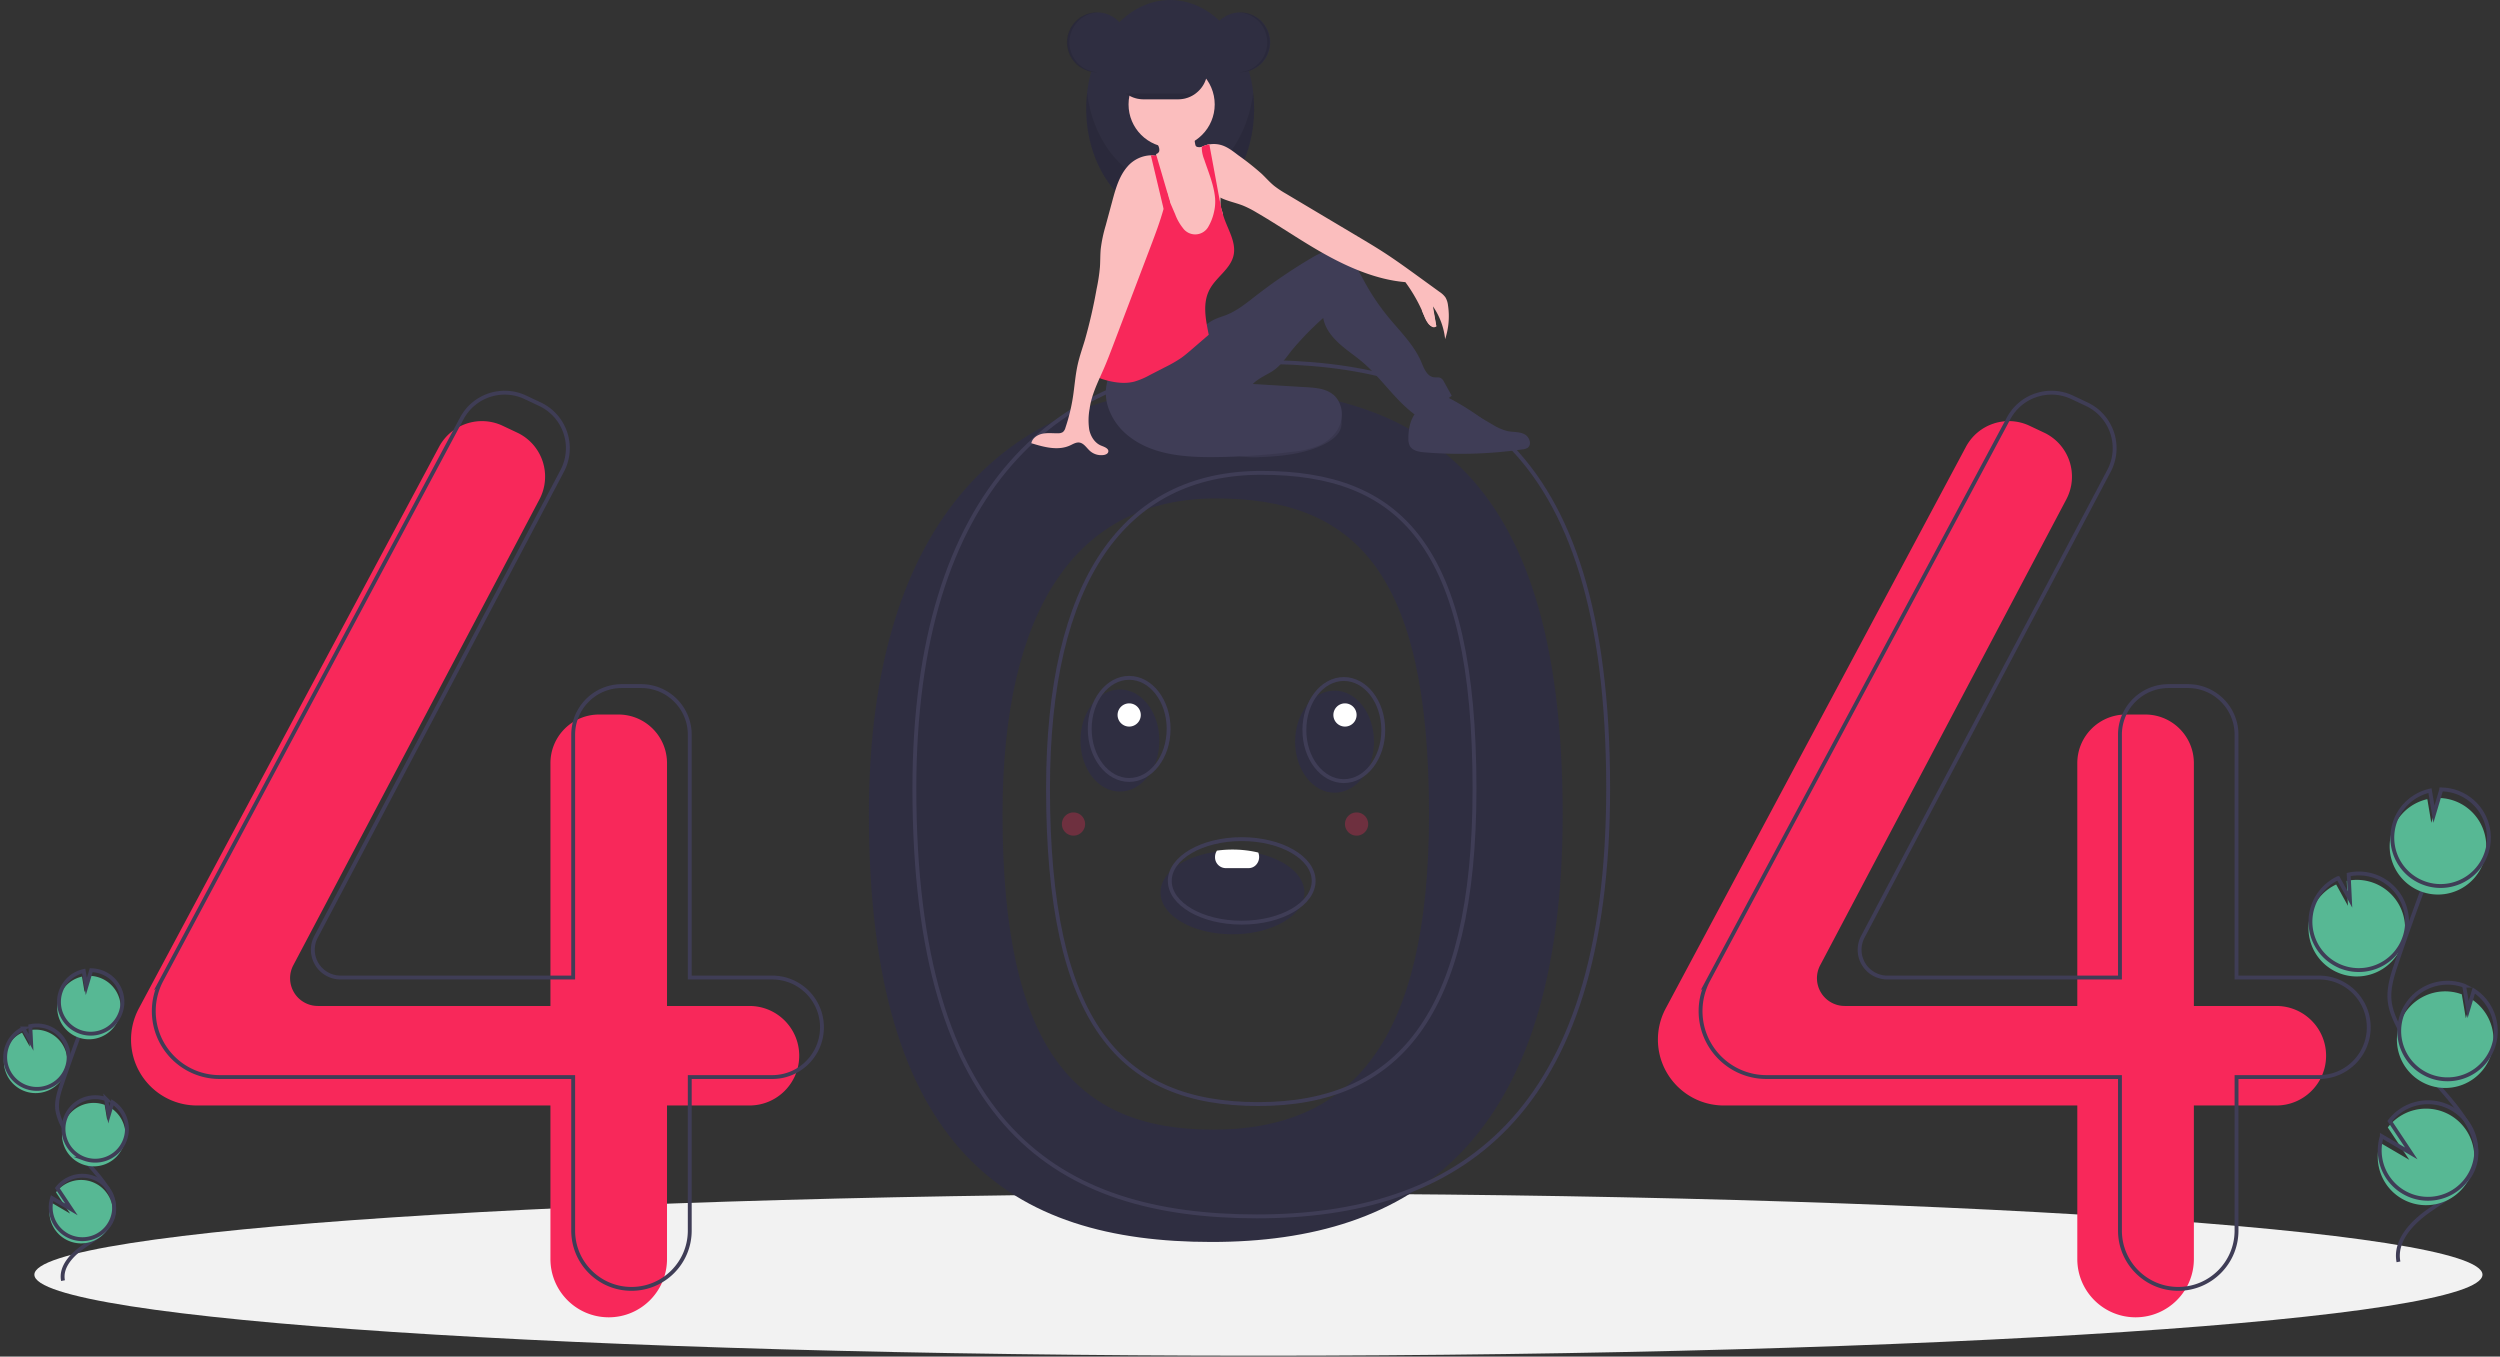 <svg xmlns="http://www.w3.org/2000/svg" width="645" height="350" viewBox="0 0 645 350"><rect x="0" y="0" width="645" height="350" fill="#333333" stroke="none"/><g><g><g><path fill="#f2f2f2" d="M8.868 328.863c0-11.547 141.39-20.907 315.806-20.907 174.414 0 315.806 9.36 315.806 20.907 0 11.546-141.392 20.907-315.806 20.907-174.415 0-315.806-9.36-315.806-20.907z"/></g><g><path fill="#2f2e41" d="M312.908 291.45c-35.638 0-54.256-20.908-54.256-81.37 0-53.35 19.38-81.485 55.018-81.485 35.638 0 55.019 18.48 55.019 81.484 0 58.94-20.143 81.372-55.78 81.372zm-.338-191.464c-51.453 0-88.396 33.011-88.396 110.037 0 87.296 36.943 110.404 88.396 110.404 51.454 0 90.597-25.309 90.597-110.404 0-90.964-39.144-110.037-90.597-110.037z"/></g><g><path fill="#f8285a" d="M193.363 259.54H172.09v-62.646c0-6.93-5.617-12.546-12.546-12.546h-4.984c-6.93 0-12.546 5.617-12.546 12.546v62.646H82.007a7.162 7.162 0 0 1-6.333-10.509l63.51-120.203a12.546 12.546 0 0 0-5.736-17.206l-3.75-1.77c-6.045-2.856-13.268-.467-16.42 5.43l-77.46 144.9a17.012 17.012 0 0 0-2.008 8.02c0 9.396 7.616 17.013 17.012 17.013h91.19v39.613c0 8.305 6.734 15.038 15.039 15.038 8.306 0 15.038-6.733 15.038-15.038v-39.613h21.274c7.09 0 12.838-5.748 12.838-12.838 0-7.09-5.748-12.838-12.838-12.838z"/></g><g><path fill="#f8285a" d="M587.294 259.54H566.02v-62.646c0-6.929-5.616-12.546-12.544-12.546h-4.985c-6.929 0-12.546 5.617-12.546 12.546v62.646h-60.007a7.162 7.162 0 0 1-6.332-10.509l63.51-120.203a12.546 12.546 0 0 0-5.736-17.206l-3.749-1.77c-6.046-2.856-13.269-.467-16.421 5.43l-77.459 144.9a17.011 17.011 0 0 0-2.009 8.02c0 9.396 7.617 17.013 17.012 17.013h91.19v39.613c0 8.305 6.733 15.038 15.039 15.038 8.305 0 15.038-6.733 15.038-15.038v-39.613h21.274c7.09 0 12.838-5.748 12.838-12.838 0-7.09-5.748-12.838-12.839-12.838z"/></g><g><path fill="none" stroke="#3f3d56" stroke-miterlimit="20" d="M199.232 252.204v0h-21.274v0-62.646c0-6.929-5.617-12.546-12.546-12.546h-4.985c-6.928 0-12.545 5.617-12.545 12.546v62.646H87.875a7.162 7.162 0 0 1-6.333-10.508l63.51-120.204a12.546 12.546 0 0 0-5.735-17.206l-3.75-1.77c-6.046-2.855-13.269-.467-16.421 5.43l-77.458 144.9a17.012 17.012 0 0 0-2.01 8.02h0c0 9.396 7.617 17.013 17.013 17.013h91.19v39.613c0 8.306 6.733 15.038 15.038 15.039h0c8.306 0 15.039-6.733 15.039-15.039V277.88v0h21.274c7.09 0 12.837-5.748 12.837-12.838v0c0-7.09-5.747-12.837-12.837-12.837z"/></g><g><path fill="none" stroke="#3f3d56" stroke-miterlimit="20" d="M598.298 252.204v0h-21.274v0-62.646c0-6.929-5.617-12.546-12.546-12.546h-4.984c-6.929 0-12.546 5.617-12.546 12.546v62.646h-60.006a7.162 7.162 0 0 1-6.332-10.508l63.51-120.204a12.546 12.546 0 0 0-5.736-17.206l-3.75-1.77c-6.045-2.855-13.268-.467-16.42 5.43l-77.46 144.9a17.012 17.012 0 0 0-2.009 8.02v0c0 9.396 7.617 17.013 17.012 17.013h91.191v39.613c0 8.306 6.733 15.039 15.039 15.039v0c8.305 0 15.038-6.733 15.038-15.039V277.88v0h21.274c7.09 0 12.838-5.748 12.838-12.838v0c0-7.09-5.748-12.838-12.839-12.837z"/></g><g><path fill="none" stroke="#3f3d56" stroke-miterlimit="20" d="M324.646 284.848c-35.638 0-54.257-20.908-54.257-81.371 0-53.35 19.38-81.484 55.019-81.484 35.637 0 55.018 18.48 55.018 81.484 0 58.94-20.143 81.371-55.78 81.371zm-.339-191.464c-51.453 0-88.396 33.01-88.396 110.037 0 87.296 36.943 110.404 88.396 110.404 51.454 0 90.597-25.309 90.597-110.404 0-90.964-39.143-110.037-90.597-110.037z"/></g><g><path fill="#2f2e41" d="M275.34 10.926a7.724 7.724 0 1 1 15.448 0 7.724 7.724 0 0 1-15.448 0z"/></g><g><path fill="#2f2e41" d="M280.238 28.07c0-15.503 9.7-28.07 21.664-28.07 11.965 0 21.664 12.567 21.664 28.07 0 15.501-9.7 28.068-21.664 28.068-11.965 0-21.664-12.567-21.664-28.069z"/></g><g opacity=".1"><path d="M301.902 47.661c-10.853 0-19.841-10.34-21.418-23.83a36.5 36.5 0 0 0-.246 4.238c0 15.502 9.7 28.07 21.664 28.07 11.965 0 21.664-12.568 21.664-28.07a36.5 36.5 0 0 0-.246-4.239c-1.576 13.492-10.565 23.831-21.418 23.831z"/></g><g><path fill="#3f3d56" d="M345.986 110.27c-.465 1.913-2.471 3.444-4.693 4.514-4.67 2.249-10.432 2.92-16.02 3.145-1.426.087-2.856.06-4.278-.079a12.295 12.295 0 0 1-7.334-3.371 1.006 1.006 0 0 1 .026-1.703c2.976-3.268 7.94-5.272 12.942-6.715 3.792-1.094 10.405-3.928 14.542-3.545 4.006.37 5.403 5.34 4.815 7.755z"/></g><g opacity=".1"><path d="M345.986 110.27c-.465 1.913-2.471 3.444-4.693 4.514-4.67 2.249-10.432 2.92-16.02 3.145-1.426.087-2.856.06-4.278-.079a12.295 12.295 0 0 1-7.334-3.371 1.006 1.006 0 0 1 .026-1.703c2.976-3.268 7.94-5.272 12.942-6.715 3.792-1.094 10.405-3.928 14.542-3.545 4.006.37 5.403 5.34 4.815 7.755z"/></g><g><path fill="#3f3d56" d="M286.598 95.982a11.836 11.836 0 0 0-.718 9.025 15.769 15.769 0 0 0 5.286 7.482c6.044 4.844 14.361 5.51 22.107 5.443 6.787-.059 13.566-.523 20.298-1.39a24.27 24.27 0 0 0 6.586-1.53c2.528-1.094 4.75-3.1 5.65-5.703.9-2.603.26-5.79-1.877-7.528-1.877-1.527-4.467-1.737-6.883-1.882l-13.822-.83c1.365-1.382 3.184-2.164 4.847-3.169 2.206-1.333 3.672-3.57 5.276-5.588a77.228 77.228 0 0 1 8.045-8.272c.45 2.58 2.083 4.7 4.004 6.48 1.921 1.78 4.136 3.214 6.133 4.91 4.836 4.105 8.319 9.678 13.406 13.47a26.24 26.24 0 0 0 9.608-4.797l-1.977-3.58a2.36 2.36 0 0 0-.745-.93c-.56-.345-1.281-.167-1.931-.265-1.737-.26-2.495-2.265-3.177-3.884-1.87-4.443-5.452-7.89-8.512-11.617a58.67 58.67 0 0 1-5.984-8.814c-1.028-1.857-1.968-3.79-3.363-5.39-1.395-1.6-3.349-2.857-5.471-2.862-1.875-.004-3.605.948-5.217 1.906a137.969 137.969 0 0 0-14.147 9.638c-2.361 1.833-4.708 3.77-7.477 4.893-1.166.474-2.395.797-3.514 1.373-1.96 1.008-3.447 2.714-5.048 4.229-5.71 5.402-13.528 8.902-21.383 9.182z"/></g><g><path fill="#fbbebe" d="M315.5 57.533a14.233 14.233 0 0 1-1.038 4.81 6.014 6.014 0 0 1-3.453 3.335 7.409 7.409 0 0 1-3.366.11 6.515 6.515 0 0 1-2.743-.935c-1.296-.89-1.942-2.48-2.178-4.037-.235-1.554-.13-3.142-.28-4.708a25.71 25.71 0 0 0-.72-3.745c-.102-.408-.206-.815-.307-1.222a57.02 57.02 0 0 1-.289-1.22 26.47 26.47 0 0 1-.226-1.154 17.175 17.175 0 0 1-.139-.983 11.027 11.027 0 0 0-.484-2.88 8.748 8.748 0 0 0-1.01-1.71c-.171-.244-.337-.489-.49-.743a3.526 3.526 0 0 1-.582-2.244 1.962 1.962 0 0 1 .14-.494c.344-.093.62-.35.736-.687a2.056 2.056 0 0 0-.089-1.065 6.778 6.778 0 0 0-.574-1.37c-.158-.286-.695-.802-.699-1.13-.008-.659 1.281-1.19 1.803-1.45a10.055 10.055 0 0 1 5.146-1.044c1.14.077 2.376.428 3.005 1.383.565.86.49 1.976.731 2.976a.879.879 0 0 0 .18.398.803.803 0 0 0 .442.203c.279.056.565.067.848.034h.001a2.968 2.968 0 0 0 1.44-.558 7.63 7.63 0 0 1 .734-.158c.944 2.979 1.067 6.172 1.84 9.205.381 1.509.93 2.999 1.007 4.551.006.068.007.138.01.207.01.5-.029 1.002-.008 1.5.007.224.032.447.075.667.085.353.19.702.315 1.043l.005.017a5.15 5.15 0 0 1 .153.573l.002.006c.14.832.16 1.68.062 2.519z"/></g><g><path fill="#fbbebe" d="M291.165 26.939c0-6.139 4.976-11.115 11.114-11.115 6.139 0 11.115 4.976 11.115 11.115 0 6.138-4.976 11.115-11.115 11.115-6.138 0-11.114-4.977-11.114-11.115z"/></g><g><path fill="#fbbebe" d="M372.844 87.497a18.226 18.226 0 0 0-3.135-8.444c.288 1.715.577 3.428.867 5.141a1.924 1.924 0 0 1-2.016-.62 6.19 6.19 0 0 1-1.057-1.96 40.393 40.393 0 0 0-4.915-8.822c-7.075-.59-14.07-3.523-20.292-6.942-6.225-3.418-12.05-7.515-18.19-11.077a26.094 26.094 0 0 0-3.32-1.696c-1.922-.77-4.079-1.17-5.9-2.076a9.662 9.662 0 0 1-.366-.19 7.528 7.528 0 0 1-1.164-.782 6.183 6.183 0 0 1-.558-.512 12.183 12.183 0 0 1-2.13-3.565c-.978-2.162-1.326-4.771-2.302-6.934.448-.42.952-.775 1.497-1.057h.002a7.146 7.146 0 0 1 2.146-.71 6.924 6.924 0 0 1 3.316.254c1.548.524 2.854 1.57 4.155 2.559a68.246 68.246 0 0 1 6.076 4.818c1.073 1.029 2.053 2.16 3.208 3.094.96.74 1.971 1.41 3.027 2.006l18.748 11.165c2.116 1.26 4.233 2.521 6.302 3.855 3.142 2.027 6.171 4.223 9.198 6.418 1.784 1.292 3.568 2.585 5.35 3.879a5.823 5.823 0 0 1 1.517 1.401c.37.63.599 1.33.673 2.056a18.79 18.79 0 0 1-.737 8.74z"/></g><g><path fill="#f8285a" d="M318.256 65.89c-.75 3.364-4.148 5.396-5.925 8.35-2.208 3.666-1.307 7.927-.478 12.126l-4.546 3.917c-.836.718-1.673 1.439-2.573 2.074a34.324 34.324 0 0 1-4.107 2.358l-4.024 2.07a19.23 19.23 0 0 1-3.94 1.67c-2.642.678-5.45.203-8.064-.582a3.641 3.641 0 0 1-.881-.36 1.433 1.433 0 0 1-.419-.379 2.34 2.34 0 0 1-.265-1.52c.265-4.4 1.341-8.709 2.413-12.985a51.053 51.053 0 0 1 2.304-7.53 50.926 50.926 0 0 1 3.242-6.077 40.926 40.926 0 0 1 4.747-6.893 11.063 11.063 0 0 0 2.2-2.837c.67-1.526.411-3.276.547-4.938.104-1.248.435-2.467.978-3.596v-.002c.29-.608.64-1.186 1.043-1.725a1270.768 1270.768 0 0 0 .906 2.11 6008.433 6008.433 0 0 1 1.775 4.131 12.927 12.927 0 0 0 1.997 3.558 3.891 3.891 0 0 0 6.66-.51 12.728 12.728 0 0 0 1.36-3.6c.371-1.537.423-3.134.15-4.691-.454-2.999-1.73-6.062-2.656-8.848a8.945 8.945 0 0 1-.646-2.917c.002-.112.013-.224.034-.335.005-.028.01-.058.017-.086a7.15 7.15 0 0 1 1.906-.592l2.45 13.247.06.313c.116.633.235 1.266.367 1.897.118.573.246 1.143.39 1.71l.005.017c.05.192.1.383.153.573l.002.006c.145.52.307 1.036.49 1.544 1.107 3.065 3.039 6.15 2.328 9.333z"/></g><g><path fill="#3f3d56" d="M363.363 113.147a3.94 3.94 0 0 0 .365 1.882c.696 1.271 2.365 1.56 3.81 1.679a112.78 112.78 0 0 0 25.303-.771 2.925 2.925 0 0 0 1.288-.4c1.191-.835.457-2.87-.844-3.522-1.3-.652-2.844-.495-4.272-.777a13.458 13.458 0 0 1-3.998-1.734 202.816 202.816 0 0 1-8.557-5.201c-1.673-1.075-3.647-2.221-5.531-1.584-5.104 1.727-7.597 4.922-7.564 10.428z"/></g><g><path fill="#fbbebe" d="M301.17 49.684v.002c-.014.08-.027.157-.044.234-.02.128-.045.258-.07.386a46.523 46.523 0 0 1-.85 3.57c-.903 3.268-2.115 6.484-3.317 9.653-3.225 8.496-6.45 16.993-9.677 25.49-.814 2.14-1.626 4.282-2.55 6.379-.31.699-.628 1.403-.944 2.115-1.135 2.549-2.223 5.18-2.585 7.893a16.434 16.434 0 0 0-.115 5.413c.362 1.778 1.441 3.515 3.131 4.172.825.323 2.006.754 1.78 1.611-.122.471-.657.7-1.138.78a4.378 4.378 0 0 1-3.571-1.029c-.903-.8-1.596-2.045-2.796-2.18-.83-.09-1.596.408-2.357.756-3.104 1.419-6.721.426-9.982-.582.256-1.32 1.582-2.19 2.9-2.454 1.316-.266 2.678-.078 4.021-.113.43.022.857-.087 1.223-.315.327-.301.557-.693.659-1.127a47.278 47.278 0 0 0 1.923-7.87c.434-2.794.615-5.631 1.232-8.39.48-2.154 1.223-4.24 1.86-6.353a134.512 134.512 0 0 0 3.029-13.217 46.71 46.71 0 0 0 .853-5.608c.108-1.564.057-3.135.208-4.693a36.457 36.457 0 0 1 1.264-5.985l1.727-6.4c.853-3.155 1.769-6.433 3.932-8.885a8.358 8.358 0 0 1 6.003-2.868c.43 0 .857.046 1.276.138.07.017.14.034.209.053.456.12.894.3 1.302.539.666-.424 1.006-.276 1.448.378.388.692.571 1.48.528 2.272.037 2.09-.135 4.18-.513 6.235z"/></g><g><path fill="#f8285a" d="M301.902 52.182l-.028.028-.153.153-1.514 1.513-.743-3.118-2.545-10.689c.43 0 .857.046 1.276.138.018-.123.048-.243.088-.36l.12.412.864 2.935 1.633 5.573.27.917v.002z"/></g><g><path fill="#2f2e41" d="M311.513 18.082a7.532 7.532 0 0 1-3.03 6.03 7.5 7.5 0 0 1-4.51 1.511h-9.038a7.538 7.538 0 0 1 0-15.075h9.037a7.561 7.561 0 0 1 7.541 7.534z"/></g><g><path fill="#2f2e41" d="M312.263 10.926a7.724 7.724 0 1 1 15.448 0 7.724 7.724 0 0 1-15.448 0z"/></g><g opacity=".1"><path d="M319.799 3.203c-.095 0-.189.003-.283.007a7.722 7.722 0 0 1 0 15.433c.094.003.188.007.283.007a7.724 7.724 0 1 0 0-15.447z"/></g><g opacity=".1"><path d="M283.064 3.203c.095 0 .189.003.283.007a7.722 7.722 0 0 0 0 15.433c-.094.003-.188.007-.283.007a7.724 7.724 0 1 1 0-15.447z"/></g><g opacity=".1"><path d="M308.484 24.112a7.5 7.5 0 0 1-4.511 1.51h-9.038a7.5 7.5 0 0 1-4.512-1.51z"/></g><g><path fill="#fbbebe" d="M366.847 80.077s1.947 5.61 3.729 4.117l-1.42-7.333z"/></g><g><path fill="#57b894" d="M603.794 251.178a12.46 12.46 0 1 0 1.66-23.897l.311 6.413-3.034-5.496a12.413 12.413 0 0 0-6.396 7.018 12.458 12.458 0 0 0 7.46 15.961z"/></g><g><path fill="none" stroke="#3f3d56" stroke-miterlimit="20" d="M618.809 325.56c-1.071-5.454 3.57-10.289 8.155-13.432 4.584-3.143 9.94-6.23 11.505-11.564 2.248-7.666-4.448-14.686-9.66-20.74a75.015 75.015 0 0 1-9.893-14.702c-1.084-2.115-2.08-4.326-2.366-6.685-.41-3.398.681-6.78 1.78-10.02a724.619 724.619 0 0 1 11.752-32.12"/></g><g><path fill="none" stroke="#3f3d56" stroke-miterlimit="20" d="M604.303 249.527a12.46 12.46 0 1 0 1.66-23.897l.311 6.413v0l-3.034-5.496a12.413 12.413 0 0 0-6.396 7.018 12.458 12.458 0 0 0 7.46 15.961z"/></g><g><path fill="#57b894" d="M617.282 214.083a12.446 12.446 0 0 1 8.969-7.902l1.025 6.097 1.902-6.403a12.459 12.459 0 1 1-11.896 8.208z"/></g><g><path fill="none" stroke="#3f3d56" stroke-miterlimit="20" d="M617.965 211.88a12.446 12.446 0 0 1 8.968-7.9l1.026 6.096v0l1.902-6.403a12.459 12.459 0 1 1-11.896 8.208z"/></g><g><path fill="#57b894" d="M626.616 279.948a12.459 12.459 0 0 0 11.027-22.165l-1.461 4.92-1.037-6.168a.23.23 0 0 0-.031-.012c-6.47-2.347-13.615.995-15.962 7.463-2.346 6.469.995 13.615 7.464 15.962z"/></g><g><path fill="none" stroke="#3f3d56" stroke-miterlimit="20" d="M627.214 277.717a12.459 12.459 0 0 0 11.028-22.165l-1.462 4.921v0l-1.036-6.169a.206.206 0 0 0-.032-.012c-6.469-2.346-13.615.995-15.961 7.464-2.347 6.469.995 13.615 7.463 15.961z"/></g><g><path fill="#57b894" d="M613.648 300.64a12.453 12.453 0 1 0 2.401-9.758l5.552 8.356-7.585-4.435a12.344 12.344 0 0 0-.368 5.836z"/></g><g><path fill="none" stroke="#3f3d56" stroke-miterlimit="20" d="M614.157 298.989a12.453 12.453 0 1 0 2.401-9.757l5.552 8.355v0l-7.586-4.435a12.344 12.344 0 0 0-.367 5.837z"/></g><g><path fill="#57b894" d="M6.392 281.53a8.187 8.187 0 1 0 1.09-15.7l.205 4.213-1.994-3.61a8.155 8.155 0 0 0-4.202 4.61 8.185 8.185 0 0 0 4.9 10.487z"/></g><g><path fill="none" stroke="#3f3d56" stroke-miterlimit="20" d="M16.256 330.4c-.704-3.583 2.346-6.76 5.358-8.824 3.012-2.065 6.531-4.094 7.559-7.599 1.477-5.036-2.923-9.648-6.347-13.626a49.288 49.288 0 0 1-6.5-9.659 13.298 13.298 0 0 1-1.554-4.392c-.27-2.233.447-4.454 1.17-6.583a476.039 476.039 0 0 1 7.72-21.104"/></g><g><path fill="none" stroke="#3f3d56" stroke-miterlimit="20" d="M6.729 280.445a8.186 8.186 0 1 0 1.09-15.7l.205 4.214v0l-1.993-3.611a8.155 8.155 0 0 0-4.203 4.611 8.185 8.185 0 0 0 4.9 10.487z"/></g><g><path fill="#57b894" d="M15.255 257.158a8.177 8.177 0 0 1 5.893-5.191l.674 4.005 1.25-4.207a8.186 8.186 0 1 1-7.817 5.393z"/></g><g><path fill="none" stroke="#3f3d56" stroke-miterlimit="20" d="M15.705 255.712a8.177 8.177 0 0 1 5.892-5.192l.674 4.006v0l1.25-4.207a8.186 8.186 0 1 1-7.816 5.393z"/></g><g><path fill="#57b894" d="M21.389 300.433a8.186 8.186 0 0 0 7.245-14.563l-.96 3.233-.681-4.053a8.186 8.186 0 1 0-5.604 15.383z"/></g><g><path fill="none" stroke="#3f3d56" stroke-miterlimit="20" d="M21.778 298.968a8.186 8.186 0 0 0 7.245-14.563l-.96 3.233v0l-.68-4.053a8.186 8.186 0 1 0-5.604 15.383z"/></g><g><path fill="#57b894" d="M12.866 314.028a8.182 8.182 0 1 0 1.578-6.411l3.647 5.49-4.983-2.914a8.11 8.11 0 0 0-.242 3.835z"/></g><g><path fill="none" stroke="#3f3d56" stroke-miterlimit="20" d="M13.203 312.943a8.182 8.182 0 1 0 1.578-6.41l3.647 5.489v0l-4.983-2.914a8.109 8.109 0 0 0-.242 3.835z"/></g><g><path fill="#2f2e41" d="M278.756 191.05c0-7.274 4.557-13.171 10.178-13.171s10.178 5.897 10.178 13.17c0 7.275-4.557 13.172-10.178 13.172-5.62 0-10.178-5.897-10.178-13.171z"/></g><g><path fill="#2f2e41" d="M334.135 191.35c0-7.275 4.556-13.172 10.177-13.172 5.621 0 10.178 5.897 10.178 13.171 0 7.274-4.557 13.171-10.178 13.171-5.62 0-10.177-5.897-10.177-13.17z"/></g><g><path fill="#2f2e41" d="M336.53 230.263c0 5.951-8.31 10.777-18.56 10.777-10.25 0-18.559-4.826-18.559-10.777 0-5.154 6.232-9.465 14.56-10.519a30 30 0 0 1 4-.257c2.24-.007 4.475.234 6.663.718 6.956 1.551 11.895 5.472 11.895 10.058z"/></g><g><path fill="none" stroke="#3f3d56" stroke-miterlimit="20" d="M281.151 188.056c0-7.274 4.557-13.17 10.178-13.17 5.62 0 10.177 5.896 10.177 13.17s-4.556 13.171-10.177 13.171c-5.621 0-10.178-5.897-10.178-13.17z"/></g><g><path fill="none" stroke="#3f3d56" stroke-miterlimit="20" d="M336.53 188.356c0-7.275 4.556-13.171 10.177-13.171 5.621 0 10.178 5.896 10.178 13.17 0 7.275-4.557 13.172-10.178 13.172-5.62 0-10.178-5.897-10.178-13.171z"/></g><g><path fill="none" stroke="#3f3d56" stroke-miterlimit="20" d="M301.806 227.27c0-5.951 8.309-10.776 18.559-10.776 10.25 0 18.56 4.825 18.56 10.776 0 5.952-8.31 10.776-18.56 10.776-10.25 0-18.56-4.824-18.56-10.776z"/></g><g><path fill="#fff" d="M324.855 221.103a2.955 2.955 0 0 1-.79 2.031c-.49.534-1.18.84-1.904.843h-5.987a2.792 2.792 0 0 1-2.694-2.874 2.937 2.937 0 0 1 .491-1.64 28.17 28.17 0 0 1 4-.275c2.243-.008 4.48.25 6.663.766.147.365.223.755.221 1.15z"/></g><g><path fill="#fff" d="M288.335 184.464a2.993 2.993 0 1 1 5.987 0 2.993 2.993 0 0 1-5.987 0z"/></g><g><path fill="#fff" d="M344.013 184.464a2.993 2.993 0 1 1 5.987 0 2.993 2.993 0 0 1-5.987 0z"/></g><g opacity=".3"><path fill="#f8285a" d="M347.006 212.602a2.993 2.993 0 1 1 5.987 0 2.993 2.993 0 0 1-5.987 0z"/></g><g opacity=".3"><path fill="#f8285a" d="M273.967 212.602a2.993 2.993 0 1 1 5.987 0 2.993 2.993 0 0 1-5.987 0z"/></g></g></g></svg>